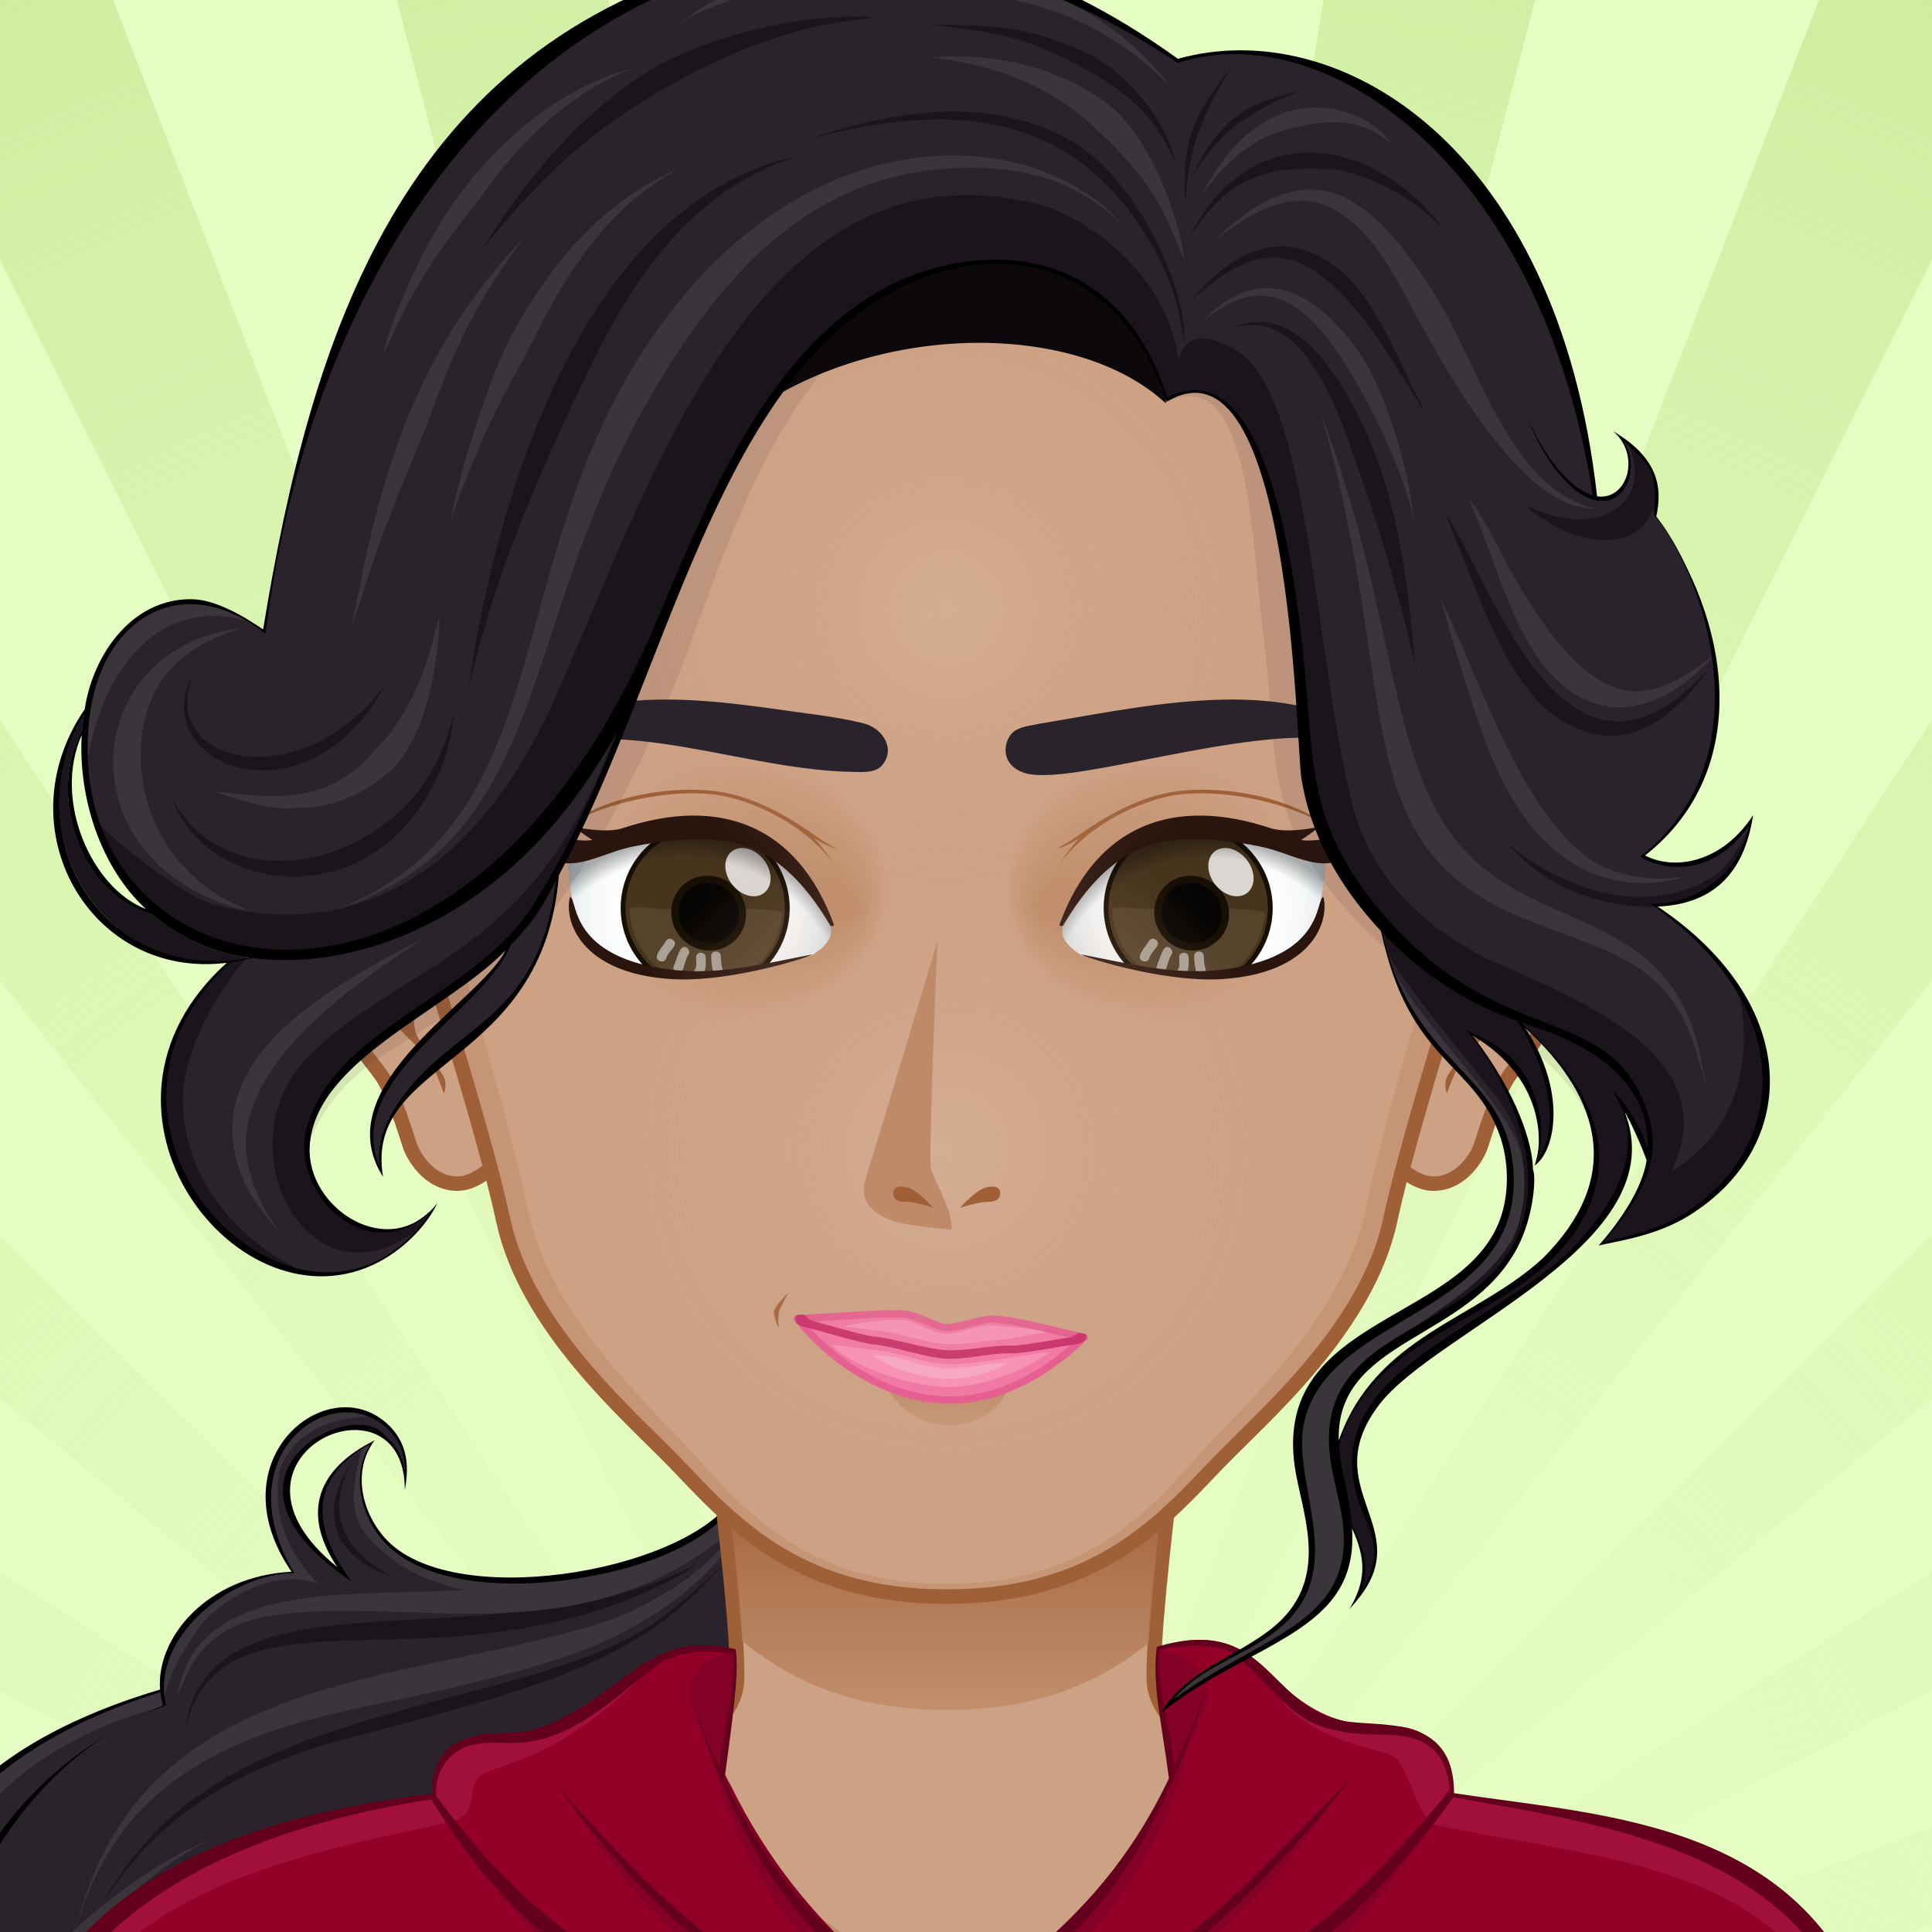 <svg xmlns="http://www.w3.org/2000/svg" version="1.1" width="800px" height="800px" xlink="http://www.w3.org/1999/xlink" style="overflow:hidden!important;"><rect width="100%" height="100%" fill="#808080" stroke="none"/><g id="svga-group-wrapper" transform="scale(4 4)"><g id="svga-group-backs-single"><path id="SvgjsPath4005" d="M225 225H-25V-25h250V225z" fill="#e5fcc2" stroke-width="none" opacity="1" stroke="none"></path><path id="SvgjsPath4006" d="M99.093,225h-0.221L-25-23.26V-25H1.992L99.093,225z M58.936-25H34.616l64.735,250h0.193L58.936-25z M-25,146.607v15.437L96.026,225h0.738L-25,146.607z M112.078-25H88.791l10.991,250h0.185L112.078-25z M-25,103.112v21.017L97.442,225h0.412L-25,103.112z M92.652,225H94.6L-25,179.631v12.78L92.652,225z M-25,36.37v33.745L98.278,225h0.281L-25,36.37z M225,162.044v-15.437L103.236,225h0.737L225,162.044z M225,192.411v-12.78L105.4,225h1.947L225,192.411z M225,124.128v-21.016L102.146,225h0.412L225,124.128z M165.383-25h-24.318l-40.609,250h0.193L165.383-25z M225,70.114V36.37L101.44,225h0.281L225,70.114z M225-23.261V-25h-26.992l-97.101,250h0.221L225-23.261z" fill="url(#SvgjsRadialGradient4007)" opacity="1"></path></g><g id="svga-group-subwrapper" transform="translate(-2 6)"><g id="svga-group-hair-back" ><path id="SvgjsPath3885" d="M19.273 278.474c-2.987 0-5.493-0.846-7.277-2.449 0.26 0.058 0.551 0.086 0.869 0.086 3.453 0 9.151-3.228 11.324-7.389 0.217-2.067-0.396-4.376-1.812-6.896 -3.315-5.838-8.82-7.466-14.648-9.189 -4.849-1.434-9.862-2.916-13.504-7.058 -9.954-10.596-9.202-23.263 2.233-37.651 -0.092-0.686-0.144-1.071-0.196-1.463 -3.866-7.445-4.552-14.183-2.053-20.081 3.215-7.589 11.649-13.6 24.39-17.383l0.078-0.022 -0.006-0.081c-0.188-2.399 0.79-5.015 2.684-7.174 2.575-2.938 6.422-4.685 10.832-4.919l0.178-0.009 -0.101-0.147c-2.886-4.215-3.457-8.688-1.566-12.274 1.472-2.79 4.241-4.593 7.055-4.593 1.668 0 3.204 0.638 4.439 1.846 0.103 0.064 0.497 0.535 0.59 0.659 1.017 1.34 1.395 2.912 1.182 4.919 -0.374-3.863-2.871-5.271-5.219-5.271 -2.852 0-5.581 1.867-6.489 4.44 -0.638 1.809-0.888 5.502 4.603 9.93l0.146-0.134c-1.75-2.598-2.347-5.018-1.775-7.19 0.577-2.192 2.337-4.074 5.237-5.6 -2.102 3.184-0.972 7.345 1.311 9.902 2.368 2.658 7.015 4.122 13.083 4.121 9.51 0 19.561-3.474 22.882-7.908 2.887-3.866 2.608-10.002 2.232-12.271 3.171 3.053 4.943 8.707 4.871 15.585 -0.113 10.844-5.03 26.601-18.489 38.301 -5.133 4.465-10.948 8.174-16.572 11.762 -1.728 1.103-3.456 2.205-5.167 3.329 -21.479 14.074-16.134 26.021-10.476 38.668 0.681 1.521 1.385 3.096 2.029 4.654 5.482 7.098 4.38 13.164 2.493 17.009C34.99 274.007 25.921 278.474 19.273 278.474L19.273 278.474z" fill="#2a232b" stroke-width="none" opacity="1"></path><path id="SvgjsPath3886" d="M12.475 191.111c0.852-1.361 2.349-3.862 4.827-6.614 12.467-14.117 39.351-14.11 51.802-22.074 4.492-2.792 13.153-11.878 5.33-3.896 -7.607 7.618-16.997 10.345-36.132 15.341C18.656 178.969 14.58 188.9 12.45 191.035 12.463 190.377 12.466 190.111 12.475 191.111zM42.065 186.044c18.531-10.538 27.64-4.63 40.413-28.171 1.319-2.504 2.089-4.04 1.927-3.741 -14.254 28.508-25.318 17.027-51.257 37.2 -1.104 0.854-4.972 3.886-4.727 5.26C28.421 196.592 27.396 194.433 42.065 186.044zM60.336 161.681c8.71-1.954 14.749-6.304 13.749-5.729 -20.646 10.732-50.717-0.626-52.951 17.25C24.177 159.171 41.118 166.536 60.336 161.681zM14.671 242.974c1.967 2.627 5.455 6.543 7.947 11.192 1.007 2.038 1.655 3.269 1.536 3.021 -0.15-0.233-0.734-1.797-1.758-3.979 -5.519-10.923-26.096-32.407-9.883-48.119C0.955 215.395 5.45 230.647 14.671 242.974zM37.148 153.208c1.112 1.929 3.154 3.298 4.97 3.814 3.627 1.172-5.838-1.214-4.942-7.852 0.154-1.678 0.952-3.258 1.145-3.711C36.638 148.252 35.984 150.327 37.148 153.208z" fill="#1b141c" stroke-width="none" opacity="1"></path><path id="SvgjsPath3887" d="M24.172 184.311c-14.06 5.821-44.699 43.764-21.156 59.208l1.699 1.207c16.558 9.814 13.79 8.106 20.289 15.289 -4.825-5.396-11.641-8.378-18.119-11.143 -2.706-1.175-5.711-2.516-8.177-4.419 -5.273-3.865-7.719-8.127-8.96-13.253C-14.371 216.803 9.198 189.661 24.172 184.311zM18.99 212.724c-2.208 7.286-2.518 14.654 0.167 22.124 1.798 3.846-0.713-7.868-0.577-9.888 0.646-9.091 4.533-16.651 10.343-23.616 8.475-11.28 20.252-14.138 34.692-21.842C45.168 187.34 26.252 189.657 18.99 212.724zM71.565 158.462c-2.912 1.841-5.708 3.029-5.574 2.941 -20.028 7.146-49.126 4.403-56.009 31.838 0 0 0.205-0.613 0.567-1.694 0.548-1.896 2.616-6.506 5.634-9.749 8.07-8.863 21.092-10.477 29.116-12.297 4.584-1.002 10.72-2.457 15.161-3.974 11.71-4.021 17.587-10.996 19.145-15.144 0.121-0.286 0.216-0.501 0.292-0.666C79.197 151.03 76.515 155.457 71.565 158.462zM79.896 149.718C80.146 149.248 80.141 149.182 79.896 149.718L79.896 149.718zM47.45 160.992c9.354 0.252 18.606-0.313 27.512-6.406 5.241-3.517 7.248-8.298 6.702-13.057 -0.076-0.789-0.115-1.153-0.104-0.972 -0.027 0.342 0.266 2.631-0.726 5.634 -0.648 1.879-1.709 3.466-3.079 4.816 0.37-0.723 0.602-1.56 0.62-2.501 -0.194 0.341-0.401 0.674-0.636 0.988 -3.322 4.435-13.373 7.908-22.882 7.908 -6.068 0.001-10.714-1.463-13.083-4.121 -2.282-2.558-3.413-6.719-1.311-9.902 -0.345 0.182-0.672 0.369-0.985 0.561 -0.983 3.555-1.464 6.757 0.521 9.06 2.653 3.077 6.233 4.825 10.177 5.602 -5.993 0.279-11.489 0.254-15.006 0.646 -14.071 1.387-14.16 8.158-14.964 10.815C23.55 160.304 29.329 160.377 47.45 160.992zM31 146c1.601-4.003 5.766-5.438 9.929-5.34 -0.963-0.574-2.038-0.879-3.179-0.879 -2.814 0-5.583 1.803-7.055 4.593 -1.89 3.586-1.319 8.06 1.566 12.274l0.101 0.147 -0.178 0.009c-4.41 0.234-8.257 1.981-10.832 4.919 -1.894 2.159-2.872 4.774-2.684 7.174l0.006 0.081 -0.078 0.022c-12.741 3.783-21.175 9.794-24.39 17.383 -2.143 5.058-1.937 10.734 0.602 16.943 -2.575-15.776 6.479-28.02 24.293-32.77 -0.505-1.557 1.681-5.714 3.897-8.558 1.298-1.666 7-6 12-4C32 155 30 151 31 146z" fill="#3a353a" stroke-width="none" opacity="1"></path><path id="SvgjsPath3888" d="M79.819 136.945c0.458 2.279 0.748 8.596-2.16 12.49 -5.553 7.413-29.061 11.355-35.81 3.78 -2.465-2.763-3.387-7.021-1.07-10.11 -6.617 3.309-7.218 8.135-3.86 13.12 -14.194-11.442 6.99-20.876 6.99-7.99 0.402-2.144 0.317-4.209-1.02-5.97 0-0.011-0.01-0.03-0.03-0.04 -0.071-0.095-0.506-0.624-0.6-0.67 -6.176-6.035-18.103 3.432-10.08 15.149 -8.822 0.469-14.027 6.88-13.61 12.2 -20.399 6.058-32.254 18.669-22.41 37.55 0.053 0.4 0.104 0.791 0.22 1.41 -10.107 12.719-13.392 25.898-2.23 37.78 7.915 8.998 22.008 5.433 28.14 16.229 1.13 2.011 2.05 4.44 1.81 6.801 -2.576 4.933-9.791 8.206-12.48 7.13 9.597 9.559 39.416-7.206 24.64-26.32 -5.823-14.095-15.662-27.427 8.41-43.2 7.38-4.85 15.06-9.28 21.75-15.1C86.719 173.539 88.938 145.213 79.819 136.945zM18.599 169.165c0.025 0.389 0.171 1.045 0.26 1.38 -16.569 7.271-24.051 21.227-22.81 34.94C-12.354 187.513-0.388 175.129 18.599 169.165zM-3.331 207.405c0.02 0.021 0.03 0.04 0.04 0.061 0 0-0.02 0.01-0.02 0.02C-3.321 207.466-3.331 207.436-3.331 207.405zM71.899 183.785c-15.535 17.703-45.832 24.573-43.55 45.75 1.207 11.019 10.133 22.296 11.35 27.311 3.174 13.123-17.963 26.659-27.43 19.31 4.433 0.477 9.54-2.942 11.94-6.96 0.302-1.101 0.302-4.294-1.93-8.06 -5.682-9.708-17.007-7.609-25.5-14.44 -3.81-3.06-6.81-7.27-8.18-12 -3.542-12.195 5.291-22.773 8.35-27.4 0 0-0.357-0.704-0.4-0.79 -1.744-13.806 8.071-30.664 22.64-35.979 -0.044-0.089-0.22-1.106-0.22-1.74 -0.058-6.386 7.545-11.939 13.5-11.939 -7.29-12.228 3.765-20.163 9.51-15.08 0.046 0.022 0.415 0.359 0.58 0.58 0.02 0.01 0.04 0.029 0.04 0.05 0.97 1.14 1.33 2.56 1.35 4.03 -0.25-1.46-0.85-2.78-2.03-3.721 -3.075-4.464-20.004 4.023-3.53 14.99 -4.196-5.593-4.388-10.792 1.97-14.22 -1.868 2.829-1.264 6.942 1.13 9.819 5.876 7.062 22.977 4.923 30.75 1.011 5.573-2.813 9.361-6.896 7.93-16.73C89.706 148.64 81.552 172.8 71.899 183.785z" fill="#000000" stroke-width="none" opacity="1"></path></g><g id="svga-group-humanbody-single"><path id="SvgjsPath2758" d="M190.858 199.866c-6.008-10.158-13.474-11.973-19.628-13.936 -6.323-2.016-19.346-3.178-26.449-4.6 -6.86-1.373-23.153-5.789-23.339-13.488 -0.192-8.066 4.291-40.09 4.291-40.09H74.005c0 0 4.487 32.023 4.294 40.09 -0.184 7.699-16.48 12.115-23.341 13.488 -7.104 1.422-20.125 2.584-26.448 4.6 -6.156 1.963-13.624 3.777-19.632 13.936 -3.644 6.16-6.008 16.133-6.008 27.133h194C196.869 215.999 194.509 206.026 190.858 199.866z" fill="#cda184" stroke-width="none" opacity="1" stroke="none"></path><path id="SvgjsPath2759" d="M121.442 167.843c2.495 10.929 18.165 13.698 26.293 15.325 21.909 4.379 33.772 5.134 42.297 19.539 2.903 4.916 5.459 15.864 5.962 24.153 1.835 0.291 0.531-17.432-5.136-26.994 -9.742-16.472-29.089-15.135-46.077-18.535C137.921 179.958 121.628 175.542 121.442 167.843L121.442 167.843zM78.558 167.843c-0.186 7.699-16.479 12.115-23.339 13.488 -16.988 3.4-36.335 2.063-46.077 18.535 -5.667 9.563-6.971 27.285-5.136 26.994 0.503-8.289 3.059-19.237 5.962-24.153 8.524-14.405 20.388-15.16 42.297-19.539C60.393 181.541 76.063 178.771 78.558 167.843L78.558 167.843z" fill="#dcbaa4" stroke-width="none" opacity="1" stroke="none"></path><path id="SvgjsPath2760" d="M51.206 189.513c0 0 28.641 0.299 33.473 1.885 2.314 0.758 8.372 5.633 8.372 5.633s-6.556-3.17-8.658-3.758C79.51 191.909 51.206 189.513 51.206 189.513zM99.795 199.999c2.053-0.041 7.887-3.799 7.887-3.799s-5.574 2.059-7.342 2.16c-1.491 0.086-6.366-1.238-6.366-1.238S98.112 200.032 99.795 199.999zM117.008 192.757c6.75-1.818 29.786-3.23 29.786-3.23s-23.791-0.516-30.51 1.725c-2.252 0.752-7.562 5.16-7.562 5.16S114.786 193.354 117.008 192.757z" fill="#be8a67" stroke-width="none" opacity="1" stroke="none"></path><path id="SvgjsPath2761" d="M190.858 199.866c-9.741-16.471-29.122-15.142-46.077-18.535 -6.86-1.373-23.153-5.789-23.339-13.488 -0.192-8.066 4.291-40.09 4.291-40.09H74.005c0 0 4.487 32.023 4.294 40.09 -0.184 7.699-16.48 12.115-23.341 13.488 -7.104 1.422-20.125 2.584-26.448 4.6 -6.156 1.963-13.624 3.777-19.632 13.936 -3.644 6.16-6.008 16.133-6.008 27.133h194C196.869 215.999 194.509 206.026 190.858 199.866z" fill="none" stroke="#9f6037" stroke-width="1.5" opacity="1"></path></g><g id="svga-group-chinshadow-single"><path id="SvgjsPath2935" d="M74.767 128.517c0.63 4.561 3.424 25.109 4.058 35.365 4.747 3.863 11.162 7.168 21.177 7.121 9.822 0.046 16.18-3.132 20.899-6.899 0.607-10.183 3.436-30.995 4.069-35.587l0.017-0.113H74.751L74.767 128.517z" fill="url(#SvgjsLinearGradient2936)" opacity="1"></path></g><g id="svga-group-clothes-single" ><path id="SvgjsPath3989" d="M2.258 224.437c-2.481-20.683 6.836-35.34 29.389-41.745 6.619-1.876 14.221-2.843 15.221-2.903 -0.032-0.179-0.039-0.169-0.039-0.532h-0.03c0.074-6.837 7.69-5.493 9.87-5.953 8.623-1.833 11.551-10.877 21.398-8.496 0.242 2.074 0.063 4.47-1.168 13.335 9.286 19.972 19.359 18.247 22.939 29.43 3.245-10.001 14.771-11.587 23.26-29.433 -0.558-5.015-1.771-9.396-1.261-13.568l0.05-0.036c6.596-2.198 9.477 0.747 12.104 3.281 8.005 7.727 12.259 2.831 16.262 6.355 1.592 1.403 2.167 3.398 2.167 5.54 18.244 2.649 49.051 3.68 44.89 44.185l0.079 0.09C178.926 223.985 54.422 228.609 2.258 224.437z" fill="#92002a" stroke-width="none" opacity="1"></path><path id="SvgjsPath3990" d="M100.187 206.617c3.609-9.059 14.44-11.18 22.618-27.884 0.08-0.092 0.291-0.507 0.557-1.056 -0.135-1.56-0.313-3.188-1.034-4.899 -0.442-2.854-0.796-5.524-0.496-8.114 1.68 0.489 3.271 1.072 4.362 2.264 1.601 1.748 0.386 4.776-1.148 7.69C122.164 187.172 114.949 196.237 100.187 206.617zM168.869 197.402c2.5 8.834 4.167 18.167 2.165 27.128 1.67-0.041 2.288-0.081 3.84-0.118C175.566 215.002 173.869 204.736 168.869 197.402zM132 199c-10.913 6.366-21.885 8.816-31.799 17.276 -9.916-8.437-20.994-9.911-31.906-16.276 -5-2-12.672-9.104-17.36-14.104 14.75 22.375 25.309 16.026 48.934 31.108 23.625-15.082 34.25-9.957 49-32.332C144.182 189.673 137 197 132 199zM99.796 207.68c-3.609-9.059-14.018-12.242-22.196-28.946 -0.08-0.092-0.291-0.507-0.557-1.056 0.135-1.56-0.22-3.273 0.5-4.985 0.442-2.854 0.635-5.185 0.335-7.774 -1.68 0.489-2.577 0.818-3.667 2.01 -1.601 1.748-0.386 4.776 1.148 7.69C78.241 187.172 85.034 197.3 99.796 207.68zM28.536 196.402c-3.667 8-3.697 18.6-3.005 28.01 1.552 0.037 2.17 0.077 3.84 0.118C27.369 215.569 27.869 205.402 28.536 196.402zM99.869 209.409c13.958-4.18 28.804-11.829 41.144-30.515 -11.142 15.02-27.705 23.887-40.827 29.327 -13.536-4.901-29.742-14.66-39.19-27.776C72.066 198.567 85.911 205.229 99.869 209.409z" fill="#830026" stroke-width="none" opacity="1"></path><path id="SvgjsPath3991" d="M197.389 223.985c-0.097 0-0.216 0.001-0.318 0.001 -0.359-7.608-1.073-15.39-5.076-22.251 -8-15-25-15.375-40.994-18.735 -2 0-3.032-5.541-4.506-7.015 -1.25-1.25-10.875-1.25-13.926-9.508 0.494 0.438 0.963 0.895 1.423 1.338 8.005 7.727 12.259 2.831 16.262 6.355 1.592 1.403 2.167 3.398 2.167 5.54 18.244 2.649 49.051 3.68 44.89 44.185L197.389 223.985zM2.017 224.985c0.097 0 0.216 0.001 0.318 0.001 0.359-7.608 1.173-13.796 5.176-20.657 8-15 25.299-18.367 41.293-21.728 2.939-1.116 1.391-3.242 2.864-4.716 1.25-1.25 8.2-1.275 17.825-11.4 -0.494 0.438-2.62 0.887-3.08 1.33 -8.005 7.727-14.045 5.545-16.262 6.355 -2.735 1-3.158 3.423-3.158 5.564 -18.244 2.649-46.994 8-44.898 45.16L2.017 224.985z" fill="#a1103a" stroke-width="none" opacity="1"></path><path id="SvgjsPath3992" d="M196.159 204.835c-6.314-22.445-28.114-22.805-43.64-25.21 0-8.395-7.898-6.726-11.53-7.5 -8.012-1.717-7.761-10.998-19.24-7.649 -0.483 3.964 0.445 7.44 1.26 13.62 -8.416 17.668-20.089 19.653-23.169 29.149 -3.372-10.536-13.67-9.479-22.84-29.09 1.274-9.228 1.403-11.365 1.16-13.43 -8.753-1.998-10.727 3.679-18.64 7.47 -4.8 2.249-6.159 0.228-10.28 2.24 -1.71 0.83-2.57 3.08-2.51 4.91 -0.01 0.01 0 0.01 0 0.01 0 0.12 0 0.229 0.02 0.34 -1 0.065-8.597 1.049-15.13 2.9 -22.821 6.48-31.958 21.382-29.45 41.939 10.13 0 20.114 3.728 175.28-0.069 7.202-0.181 19.426-0.381 19.939-0.381C197.569 223.085 198.475 213.097 196.159 204.835zM2.309 224.315c-1.146-27.296 17.235-39.776 44.34-44.05 15.316 25.402 34.063 21.702 53.02 35.91 -17.183-14.276-35.189-12.385-52.5-36.25 -0.194-1.997 0.851-4.209 3.01-5.07 1.53-0.601 3.17-0.43 4.77-0.42 6.04 0.05 10.69-4.681 15.16-8.15 2.13-1.42 5.3-1.49 7.84-1.1 0.198 3.302-1.077 8.271-1.5 11.79 -0.89-1.96-1.73-3.971-2.57-5.98 10.623 31.175 21.215 24.115 25.95 37.05 -1-0.279-17.902-6.352-31.37-19.739 -2.86-2.831-8.527-9.069-8.96-9.65 16.676 22.564 27.331 23.715 40.38 29.53 0 0.01 0.01 0.03 0.01 0.04 0.011 0.033 0.064 0.188 0.08 0.22 0.06-0.03 0.13-0.06 0.2-0.08 0.02-0.02 0.04-0.03 0.07-0.03 1.807-0.882 13.688-5.019 22.729-11.229 9.309-6.403 19.925-20.281 19.131-19.28 -15.556 15.814-17.958 19.4-41.931 30.37 -0.02 0-0.04-0.01-0.06-0.02 -0.02-0.11-0.05-0.221-0.09-0.33 0.01-0.051 0.03-0.101 0.05-0.15 4.212-11.556 16.587-7.09 26.84-38.78 -1.05 2.74-2.15 5.44-3.39 8.08 -0.389-4.649-1.741-8.305-1.591-12.13 1.777-0.593 6.598-0.873 7.931 0.46 5.566 4.755 6.012 8.24 15.08 8.24 2.9 0.019 6.703 0.384 7.13 5.71 -0.53 0.786-4.503 5.471-8.26 9.2 -13.155 13.082-24.923 13.333-43.13 27.25 0.45 0 1.37-0.96 1.73-1.21 14.236-10.101 24.469-9.945 37.56-20.641 6.031-4.927 11.838-12.81 12.46-13.81 0.021 0.01 0.051 0.01 0.07 0.01 24.023 4.132 45.554 8.064 44.61 43.83C89.435 223.233 55.562 226.094 2.309 224.315z" fill="#64001d" stroke-width="none" opacity="1"></path></g><g id="svga-group-head" ><g id="svga-group-ears-left" ><path id="SvgjsPath3043" d="M47.218 82.634c-0.967-2.31-8.082-5.576-11.21-5.06 -3.538 0.583-4.838 4.047-4.369 6.612 1.103 6.025 3.996 8.563 5.296 13.268 1.096 3.97 3.433 6.253 4.588 7.938 1.42 2.07 2.73 6.818 3.023 7.512 0.463 1.096 2.103 3.757 5.002 3.619 3.333-0.16 7.545-6.211 7.614-7.557C57.544 101.679 49.733 88.647 47.218 82.634z" fill="#cda184" stroke="#9f6037" stroke-width="1.5" opacity="1"></path><path id="SvgjsPath3044" d="M47.953 107.204c0 0 0.429-0.995-0.094-1.879 -0.672-1.134-2.423-3.219-2.821-4.467 -0.325-1.021-0.16-3.2-0.213-4.266 -0.094-1.886-1.492-3.177-1.927-4.26 -2.914-7.238-6.792-11.723-9-12.656 -1.633 3.705-0.339 6.416 1.94 12.116 -1.375-7.748-0.054-10.17-0.054-10.17S39.803 84.842 41.786 92c0.359 1.292-1.111 3.988-0.83 5.299 0.352 1.646 4.184 4.83 5.257 6.163C47.049 104.5 47.953 107.204 47.953 107.204z" fill="#9f6037" stroke-width="none" opacity="1" stroke="none"></path></g><g id="svga-group-ears-right" ><path id="SvgjsPath3045" d="M152.52 82.634c0.967-2.31 8.082-5.576 11.211-5.06 3.539 0.583 4.838 4.047 4.369 6.612 -1.104 6.025-3.996 8.563-5.297 13.268 -1.096 3.97-3.434 6.253-4.588 7.938 -1.42 2.07-2.73 6.818-3.023 7.512 -0.463 1.096-2.104 3.757-5.002 3.619 -3.332-0.16-7.545-6.211-7.613-7.557C142.193 101.679 150.006 88.647 152.52 82.634z" fill="#cda184" stroke="#9f6037" stroke-width="1.5" opacity="1"></path><path id="SvgjsPath3046" d="M151.785 107.204c0 0-0.43-0.995 0.094-1.879 0.672-1.134 2.424-3.219 2.82-4.467 0.324-1.021 0.16-3.2 0.215-4.266 0.094-1.886 1.49-3.177 1.926-4.26 2.914-7.238 6.793-11.723 9-12.656 1.633 3.705 0.338 6.416-1.939 12.116 1.375-7.748 0.053-10.17 0.053-10.17s-4.018 3.219-6.002 10.376c-0.357 1.292 1.111 3.988 0.83 5.299 -0.352 1.646-4.184 4.83-5.256 6.163C152.689 104.5 151.785 107.204 151.785 107.204z" fill="#9f6037" stroke-width="none" opacity="1" stroke="none"></path></g><g id="svga-group-faceshape-wrap" ><g id="svga-group-faceshape-single" ><path id="SvgjsPath2932" d="M100.002 0.867C66.384 0.919 39.082 28.09 39.134 61.564c0.009 5.316 0.704 10.471 2.002 15.382h0.001C41.15 77 51.427 107.873 54.086 120.29c2.38 11.116 12.959 20.132 17.72 25.046 5.47 5.649 12.307 14.008 28.197 13.934 15.889 0.074 22.727-8.284 28.197-13.934 4.761-4.914 15.34-13.93 17.72-25.046 2.659-12.417 12.937-43.291 12.947-43.344h0.002c1.298-4.911 1.994-10.066 2.002-15.382C160.923 28.09 133.62 0.919 100.002 0.867z" fill="#cda184" stroke-width="none" opacity="1" stroke="none"></path><path id="SvgjsPath2933" d="M133.47 10.898c14.604 11.017 24.131 29.011 24.1 49.346 -0.008 5.315-0.664 10.471-1.892 15.382h-0.002c-0.011 0.053-9.73 30.925-12.246 43.342 -2.251 11.117-12.256 20.132-16.76 25.047 -5.173 5.649-11.64 14.008-26.667 13.934 -15.028 0.074-21.495-8.284-26.668-13.934 -4.502-4.915-14.508-13.93-16.759-25.047C54.06 106.552 44.34 75.68 44.329 75.626h-0.001c-1.228-4.911-1.885-10.066-1.893-15.382 -0.03-20.335 9.497-38.33 24.101-49.346 -16.522 10.863-27.433 29.499-27.4 50.666 0.009 5.316 0.704 10.471 2.002 15.382h0.001C41.15 77 51.427 107.873 54.086 120.29c2.38 11.116 12.959 20.132 17.72 25.046 5.47 5.649 12.307 14.008 28.197 13.934 15.889 0.074 22.727-8.284 28.197-13.934 4.761-4.914 15.34-13.93 17.72-25.046 2.659-12.417 12.937-43.291 12.947-43.344h0.002c1.298-4.911 1.994-10.066 2.002-15.382C160.903 40.398 149.992 21.762 133.47 10.898z" fill="#c59575" stroke-width="none" opacity="1" stroke="none"></path><path id="SvgjsPath2934" d="M100.002 0.867C66.384 0.919 39.082 28.09 39.134 61.564c0.009 5.316 0.704 10.471 2.002 15.382h0.001C41.15 77 51.427 107.873 54.086 120.29c2.38 11.116 12.959 20.132 17.72 25.046 5.47 5.649 12.307 14.008 28.197 13.934 15.889 0.074 22.727-8.284 28.197-13.934 4.761-4.914 15.34-13.93 17.72-25.046 2.659-12.417 12.937-43.291 12.947-43.344h0.002c1.298-4.911 1.994-10.066 2.002-15.382C160.923 28.09 133.62 0.919 100.002 0.867z" fill="none" stroke="#9f6037" stroke-width="1.5" opacity="1"></path></g></g><g id="svga-group-mouth-single" ><path id="SvgjsPath2979" d="M100.263 141.54c-4.719-0.009-6.612-4.209-6.612-4.209 5.683 2.58 12.793 0.279 12.793 0.279S105.001 141.549 100.263 141.54z" fill="url(#SvgjsLinearGradient2980)" opacity="1"></path><path id="SvgjsPath2983" d="M84.579 130.51c2.964-0.119 8.822-0.646 10.971-0.483 1.11 0.083 2.931 1.055 4.128 1.386 0.833 0.232 3.999-0.863 4.85-0.868 2.231-0.017 7.069 1.347 9.668 1.884 0.144 0.029 0 0 0 0s-6.394 6.945-14.582 6.487C90.345 138.398 84.579 130.51 84.579 130.51S84.431 130.515 84.579 130.51z" fill="#f771a9" stroke="#e85391" stroke-width="0.75" opacity="1"></path><path id="SvgjsPath2984" d="M114.438 132.221c-0.069-0.135-0.53-0.26-0.702-0.234 -0.31 0.047-0.533 0.41-1.182 0.484 -0.752 0.088-4.73 0.86-5.815 0.826 -2.183-0.069-4.689 0.593-6.774 0.477 -2.085-0.117-5.367-1.225-7.536-1.421 -1.078-0.097-5.5-1.407-6.232-1.592 -0.631-0.159-0.681-0.533-0.935-0.642 -0.178-0.076-0.691-0.023-0.83 0.097 -0.119 0.104-0.083 0.588 0.001 0.72 0.206 0.321 0.969 0.462 1.527 0.601 0.773 0.195 5.261 1.52 6.369 1.62 2.147 0.196 5.472 1.376 7.575 1.493 2.103 0.118 4.657-0.62 6.818-0.551 1.112 0.037 5.147-0.737 5.943-0.829 0.575-0.066 1.292-0.189 1.557-0.422C114.349 132.735 114.509 132.359 114.438 132.221z" fill="#c92066" stroke-width="none" opacity="1" stroke="none"></path><path id="SvgjsPath2985" d="M99.704 137.573c-3.663-0.204-9.44-2.02-11.651-4.388 1.353 0.208 4.28 0.509 5.624 0.734 1.657 0.279 3.953 1.059 5.642 1.258 1.824 0.215 4.317-0.25 6.098-0.446 1.485-0.162 3.788-0.698 5.271-0.758C108.192 135.866 103.241 137.77 99.704 137.573zM105.648 132.674c1.33-0.085 3.404-0.664 4.729-0.713 -1.492-0.52-3.736-0.521-5.32-0.737 -1.366-0.184-3.451 0.729-4.804 0.85 -1.527 0.138-3.341-1.272-4.761-1.408 -1.542-0.146-4.761 0.299-6.273 0.641 1.292 0.177 4.103 0.455 5.375 0.718 1.559 0.321 3.797 1.021 5.416 1.111C101.665 133.227 104.008 132.781 105.648 132.674z" fill="#ff8ebd" stroke-width="none" opacity="1" stroke="none"></path><path id="SvgjsPath2986" d="M99.711 136.739c-2.181-0.124-5.804-1.12-7.369-2.499 0.401 0.025 1.565 0.154 1.95 0.201 0.122 0.016 0.243 0.032 0.363 0.053 0.629 0.104 1.237 0.32 1.886 0.543 0.63 0.219 2.061 0.496 2.764 0.588 0.138 0.02 0.277 0.029 0.416 0.037 0.867 0.05 2.478-0.064 3.274-0.223 0.505-0.1 0.98-0.203 1.469-0.262 0.267-0.033 0.555-0.049 0.881-0.051 0.28-0.003 0.572 0.005 0.861 0.018C104.739 136.09 101.957 136.865 99.711 136.739z" fill="#ffa8cc" stroke-width="none" opacity="1" stroke="none"></path><path id="SvgjsPath2987" d="M82.599 131.485c0 0-0.561-1.254-0.482-1.724 0.11-0.655 1.521-1.956 1.521-1.956s-0.854 1.497-0.986 1.969C82.523 130.231 82.599 131.485 82.599 131.485z" fill="#9f6037" stroke-width="none" opacity="1" stroke="none"></path></g><g id="svga-group-eyes-left" ><g id="svga-group-eyesback-left"><path id="SvgjsPath3677" d="M76.925 80.872c4.607 0.618 8.048 3.822 11.044 9 0.004 0.006 0.013 0.004 0.018 0.009 0.008 0.032 0.022 0.063 0.029 0.094 0.29 1.188-0.752 2.198-2.068 2.988 -4.747 0.924-9.302 2.162-14.155 1.625 -9.719-1.074-10.042-6.145-10.551-7.458 -0.291-1.299-0.374-2.626-0.397-3.883 1.844 0.032 3.983-1.056 5.781-1.555C68.731 81.108 73.444 80.404 76.925 80.872z" fill="url(#SvgjsRadialGradient3678)" opacity="1"></path></g><g id="svga-group-eyesiriswrapper-left" transform="translate(0 1)"><g id="svga-group-eyesiriscontrol-left" ><g id="svga-group-eyesiris-left" ><path id="SvgjsPath3843" d="M83.199 89.25c-1.231 4.522-5.896 7.187-10.429 5.944 -4.528-1.241-7.203-5.918-5.97-10.442 1.23-4.526 5.905-7.19 10.434-5.947C81.761 80.045 84.433 84.723 83.199 89.25z" fill="#46341d" stroke="#180f03" stroke-width="0.5" opacity="1"></path><path id="SvgjsPath3844" d="M82.994 87.526c-0.625 5.021-4.353 7.638-8.432 7.365 -3.765-0.253-7.131-3.031-7.443-7.828 1.302-0.374 3.031 0.234 4.549 0.002 -0.005 0.055-0.023 0.104-0.025 0.16 -0.12 1.842 1.357 3.446 3.299 3.577 1.946 0.13 3.62-1.263 3.74-3.104 0.013-0.24-0.002-0.476-0.038-0.702C79.997 87.2 81.648 86.999 82.994 87.526z" fill="#55432c" stroke-width="none" opacity="1"></path><path id="SvgjsPath3845" d="M76.229 84.164c-1.869-0.535-3.777 0.533-4.26 2.396 -0.483 1.853 0.642 3.793 2.51 4.329 1.873 0.537 3.781-0.532 4.266-2.386C79.23 86.639 78.101 84.7 76.229 84.164z" fill="#000000" stroke-width="none" opacity="0.9"></path><path id="SvgjsPath3846" d="M76.229 84.164c-1.869-0.535-3.777 0.533-4.26 2.396 -0.483 1.853 0.642 3.793 2.51 4.329 1.873 0.537 3.781-0.532 4.266-2.386C79.23 86.639 78.101 84.7 76.229 84.164z" fill="none" stroke="#180f03" stroke-width="0.75" opacity="1"></path><path id="SvgjsPath3847" d="M70.977 92.181c-0.177 0.619-1.142 0.356-0.965-0.266 0.171-0.6 0.633-0.967 0.926-1.495 0.313-0.564 1.177-0.06 0.863 0.505C71.56 91.36 71.114 91.696 70.977 92.181L70.977 92.181zM72.516 91.194c-0.266 0.31-0.614 1.458-0.766 1.834 -0.241 0.598 0.727 0.856 0.965 0.266 0.082-0.205 0.362-1.223 0.508-1.393C73.64 91.415 72.936 90.704 72.516 91.194L72.516 91.194zM74.598 94.151c0.522-0.602 0.47-1.292 0.459-2.041 -0.01-0.644-1.01-0.645-1 0 0.006 0.415 0.13 0.992-0.166 1.334C73.47 93.929 74.175 94.639 74.598 94.151L74.598 94.151zM75.619 91.985c0.008 0.621 0.084 1.226 0.268 1.82 0.19 0.614 1.155 0.352 0.965-0.266 -0.159-0.513-0.226-1.019-0.232-1.555C76.611 91.341 75.611 91.34 75.619 91.985L75.619 91.985z" fill="#ffffff" stroke-width="none" opacity="0.5"></path><path id="SvgjsPath3848" d="M80.946 85.543c-0.985 0.59-2.466 0.059-3.305-1.188 -0.838-1.248-0.713-2.739 0.273-3.328 0.984-0.593 2.467-0.061 3.301 1.187C82.053 83.462 81.932 84.952 80.946 85.543z" fill="#ffffff" stroke-width="none" opacity="0.8"></path></g></g></g><g id="svga-group-eyesfront-left"><path id="SvgjsPath3702" d="M55.5 88c0 13.808 8.283 24.999 18.5 24.999S92.5 101.808 92.5 88c0-13.809-8.283-25.001-18.5-25.001S55.5 74.191 55.5 88zM61.241 87.132c-0.291-1.299-0.374-2.626-0.397-3.883 1.844 0.032 3.983-1.056 5.781-1.555 2.106-0.586 6.819-1.29 10.3-0.822 4.607 0.618 8.048 3.822 11.044 9 0.004 0.006 0.013 0.004 0.018 0.009 0.008 0.032 0.022 0.063 0.029 0.094 0.29 1.188-0.752 2.198-2.068 2.988 -4.747 0.924-9.302 2.162-14.155 1.625C62.073 93.516 61.75 88.445 61.241 87.132z" fill="#cda184" stroke-width="none" opacity="1" stroke="none"></path><path id="SvgjsPath3703" d="M75.005 100.952c9.299 1.281 17.73-4.324 18.83-12.528 1.101-8.205-5.541-15.895-14.842-17.18 -9.301-1.28-17.729 4.326-18.829 12.53C59.064 91.977 65.704 99.664 75.005 100.952zM60.844 83.249c1.844 0.032 3.983-1.056 5.781-1.555 2.106-0.586 6.819-1.29 10.3-0.822 4.607 0.618 8.048 3.822 11.044 9 0.004 0.006 0.013 0.004 0.018 0.009 0.008 0.032 0.022 0.063 0.029 0.094 0.29 1.188-0.752 2.198-2.068 2.988 -4.747 0.924-9.302 2.162-14.155 1.625 -9.719-1.074-10.042-6.145-10.551-7.458C60.95 85.833 60.867 84.506 60.844 83.249z" fill="url(#SvgjsRadialGradient3704)" opacity="1"></path><path id="SvgjsPath3708" d="M61.241 87.132c-0.291-1.299-0.374-2.626-0.397-3.883 1.844 0.032 3.983-1.056 5.781-1.555 2.106-0.586 6.819-1.29 10.3-0.822 4.607 0.618 8.048 3.822 11.044 9 0.004 0.006 0.013 0.004 0.018 0.009 0.008 0.032 0.022 0.063 0.029 0.094 0.29 1.188-0.752 2.198-2.068 2.988 -4.747 0.924-9.302 2.162-14.155 1.625C62.073 93.516 61.75 88.445 61.241 87.132z" fill="url(#SvgjsRadialGradient3709)" opacity="1"></path><path id="SvgjsPath3712" d="M76.428 75.952c3.311 0.503 6.572 2.172 9.612 4.298 0.65 0.455 1.396 0.972 2.57 1.622 -0.834-0.189-1.614-0.667-2.343-1.106 0.76 0.798 1.475 1.76 2.063 2.694 -2.63-3.653-7.485-6.286-11.574-7.082 -3.927-0.765-10.991 0.142-16.17 3.104C65.306 76.058 72.317 75.327 76.428 75.952z" fill="#9f6037" stroke-width="none" opacity="1" stroke="none"></path><path id="SvgjsPath3713" d="M88.054 89.86c-0.034 0.003-0.066-0.014-0.084-0.043 -2.996-5.044-6.437-8.167-11.045-8.769 -3.479-0.456-8.192 0.23-10.3 0.801 -1.867 0.505-4.106 1.641-5.996 1.518 -1.754-0.115-3.748-1.511-4.801-2.513 1.128 0.843 4.185 1.027 5.099 0.811 -0.282-0.073-1.853-1.056-2.157-1.348 0.741 0.422 3.617 0.862 4.542 0.628 -0.265-0.14-1.585-1.042-1.891-1.398 0.14 0.122 3.378 0.74 5.034 0.188 9.938-3.31 18.034-0.452 21.862 9.95 0.014 0.035 0.009 0.074-0.011 0.105 -0.021 0.031-0.054 0.051-0.091 0.055L88.054 89.86zM61.004 86.846c-0.644 2.483 1.093 7.881 10.4 8.505 6.612 0.442 15.696-2.737 14.568-2.526 -4.756 0.9-9.318 2.112-14.181 1.589C60.769 93.227 61.832 87.027 61.004 86.846z" fill="#2a150e" stroke-width="none" opacity="1" stroke="none"></path></g></g><g id="svga-group-eyes-right" ><g id="svga-group-eyesback-right"><path id="SvgjsPath3685" d="M123.075 80.872c-4.607 0.618-8.048 3.822-11.044 9 -0.004 0.006-0.013 0.004-0.018 0.009 -0.008 0.032-0.022 0.063-0.029 0.094 -0.29 1.188 0.752 2.198 2.068 2.988 4.747 0.924 9.302 2.162 14.155 1.625 9.719-1.074 10.042-6.145 10.551-7.458 0.291-1.299 0.374-2.626 0.397-3.883 -1.844 0.032-3.983-1.056-5.781-1.555C131.269 81.108 126.556 80.404 123.075 80.872z" fill="url(#SvgjsRadialGradient3686)" opacity="1"></path></g><g id="svga-group-eyesiriswrapper-right" transform="translate(0 1)"><g id="svga-group-eyesiriscontrol-right" ><g id="svga-group-eyesiris-right" ><path id="SvgjsPath3849" d="M133.199 89.25c-1.231 4.522-5.896 7.187-10.429 5.944 -4.528-1.241-7.203-5.918-5.97-10.442 1.23-4.526 5.905-7.19 10.434-5.947C131.761 80.045 134.433 84.723 133.199 89.25z" fill="#46341d" stroke="#180f03" stroke-width="0.5" opacity="1"></path><path id="SvgjsPath3850" d="M132.994 87.526c-0.625 5.021-4.353 7.638-8.432 7.365 -3.765-0.253-7.131-3.031-7.443-7.828 1.302-0.374 3.031 0.234 4.549 0.002 -0.005 0.055-0.023 0.104-0.025 0.16 -0.12 1.842 1.357 3.446 3.299 3.577 1.946 0.13 3.62-1.263 3.74-3.104 0.013-0.24-0.002-0.476-0.038-0.702C129.997 87.2 131.648 86.999 132.994 87.526z" fill="#55432c" stroke-width="none" opacity="1"></path><path id="SvgjsPath3851" d="M126.229 84.164c-1.869-0.535-3.777 0.533-4.26 2.396 -0.483 1.853 0.642 3.793 2.51 4.329 1.873 0.537 3.781-0.532 4.266-2.386C129.23 86.639 128.101 84.7 126.229 84.164z" fill="#000000" stroke-width="none" opacity="0.9"></path><path id="SvgjsPath3852" d="M126.229 84.164c-1.869-0.535-3.777 0.533-4.26 2.396 -0.483 1.853 0.642 3.793 2.51 4.329 1.873 0.537 3.781-0.532 4.266-2.386C129.23 86.639 128.101 84.7 126.229 84.164z" fill="none" stroke="#180f03" stroke-width="0.75" opacity="1"></path><path id="SvgjsPath3853" d="M120.977 92.181c-0.177 0.619-1.142 0.356-0.965-0.266 0.171-0.6 0.633-0.967 0.926-1.495 0.313-0.564 1.177-0.06 0.863 0.505C121.56 91.36 121.114 91.696 120.977 92.181L120.977 92.181zM122.516 91.194c-0.266 0.31-0.614 1.458-0.766 1.834 -0.241 0.598 0.727 0.856 0.965 0.266 0.082-0.205 0.362-1.223 0.508-1.393C123.64 91.415 122.936 90.704 122.516 91.194L122.516 91.194zM124.598 94.151c0.522-0.602 0.47-1.292 0.459-2.041 -0.01-0.644-1.01-0.645-1 0 0.006 0.415 0.13 0.992-0.166 1.334C123.47 93.929 124.175 94.639 124.598 94.151L124.598 94.151zM125.619 91.985c0.008 0.621 0.084 1.226 0.268 1.82 0.19 0.614 1.155 0.352 0.965-0.266 -0.159-0.513-0.226-1.019-0.232-1.555C126.611 91.341 125.611 91.34 125.619 91.985L125.619 91.985z" fill="#ffffff" stroke-width="none" opacity="0.5"></path><path id="SvgjsPath3854" d="M130.946 85.543c-0.985 0.59-2.466 0.059-3.305-1.188 -0.839-1.248-0.714-2.739 0.272-3.328 0.984-0.593 2.467-0.061 3.301 1.187C132.054 83.462 131.932 84.952 130.946 85.543z" fill="#ffffff" stroke-width="none" opacity="0.8"></path></g></g></g><g id="svga-group-eyesfront-right"><path id="SvgjsPath3723" d="M126 62.999c-10.217 0-18.5 11.193-18.5 25.001 0 13.808 8.283 24.999 18.5 24.999S144.5 101.808 144.5 88C144.5 74.191 136.217 62.999 126 62.999zM128.208 94.589c-4.854 0.537-9.408-0.702-14.155-1.625 -1.316-0.791-2.358-1.8-2.068-2.988 0.007-0.032 0.021-0.063 0.029-0.094 0.005-0.005 0.014-0.003 0.018-0.009 2.996-5.178 6.437-8.382 11.044-9 3.48-0.468 8.193 0.236 10.3 0.822 1.798 0.499 3.938 1.587 5.781 1.555 -0.023 1.257-0.106 2.583-0.397 3.883C138.25 88.445 137.927 93.516 128.208 94.589z" fill="#cda184" stroke-width="none" opacity="1" stroke="none"></path><path id="SvgjsPath3724" d="M139.836 83.774c-1.101-8.205-9.528-13.811-18.829-12.53 -9.301 1.285-15.942 8.976-14.842 17.18 1.1 8.204 9.531 13.809 18.83 12.528C134.296 99.664 140.936 91.977 139.836 83.774zM138.759 87.132c-0.509 1.313-0.832 6.384-10.551 7.458 -4.854 0.537-9.408-0.702-14.155-1.625 -1.316-0.791-2.358-1.8-2.068-2.988 0.007-0.032 0.021-0.063 0.029-0.094 0.005-0.005 0.014-0.003 0.018-0.009 2.996-5.178 6.437-8.382 11.044-9 3.48-0.468 8.193 0.236 10.3 0.822 1.798 0.499 3.938 1.587 5.781 1.555C139.133 84.506 139.05 85.833 138.759 87.132z" fill="url(#SvgjsRadialGradient3725)" opacity="1"></path><path id="SvgjsPath3729" d="M138.759 87.132c0.291-1.299 0.374-2.626 0.397-3.883 -1.844 0.032-3.983-1.056-5.781-1.555 -2.106-0.586-6.819-1.29-10.3-0.822 -4.607 0.618-8.048 3.822-11.044 9 -0.004 0.006-0.013 0.004-0.018 0.009 -0.008 0.032-0.022 0.063-0.029 0.094 -0.29 1.188 0.752 2.198 2.068 2.988 4.747 0.924 9.302 2.162 14.155 1.625C137.927 93.516 138.25 88.445 138.759 87.132z" fill="url(#SvgjsRadialGradient3730)" opacity="1"></path><path id="SvgjsPath3733" d="M123.572 75.952c-3.311 0.503-6.572 2.172-9.612 4.298 -0.65 0.455-1.396 0.972-2.57 1.622 0.834-0.189 1.614-0.667 2.343-1.106 -0.76 0.798-1.475 1.76-2.063 2.694 2.63-3.653 7.485-6.286 11.574-7.082 3.927-0.765 10.991 0.142 16.17 3.104C134.694 76.058 127.683 75.327 123.572 75.952z" fill="#9f6037" stroke-width="none" opacity="1" stroke="none"></path><path id="SvgjsPath3734" d="M111.784 89.846c-0.037-0.003-0.07-0.024-0.091-0.055 -0.02-0.031-0.024-0.07-0.011-0.105 3.828-10.402 11.925-13.26 21.862-9.95 1.656 0.552 4.895-0.067 5.034-0.188 -0.306 0.355-1.626 1.258-1.891 1.398 0.925 0.234 3.801-0.206 4.542-0.628 -0.305 0.292-1.875 1.275-2.157 1.348 0.914 0.216 3.971 0.032 5.099-0.811 -1.053 1.002-3.047 2.398-4.801 2.513 -1.89 0.124-4.129-1.012-5.996-1.518 -2.107-0.571-6.82-1.256-10.3-0.801 -4.608 0.602-8.049 3.725-11.045 8.769 -0.018 0.029-0.05 0.046-0.084 0.043L111.784 89.846zM128.208 94.413c-4.862 0.523-9.425-0.688-14.181-1.589 -1.128-0.211 7.956 2.969 14.568 2.526 9.308-0.624 11.044-6.021 10.4-8.505C138.168 87.027 139.231 93.227 128.208 94.413z" fill="#2a150e" stroke-width="none" opacity="1" stroke="none"></path></g></g><g id="svga-group-facehighlight-single" ><path id="SvgjsPath2750" d="M140.204 113.007c0.035 22.275-17.995 40.365-40.273 40.396 -22.274 0.036-40.361-17.993-40.396-40.272C59.501 90.857 77.53 72.77 99.808 72.735 122.083 72.701 140.171 90.73 140.204 113.007z" fill="url(#SvgjsRadialGradient2751)" opacity="1"></path><path id="SvgjsPath2754" d="M135,55.999c0,19.329-15.671,35-35,35c-19.329,0-35-15.671-35-35s15.671-35,35-35C119.329,20.999,135,36.67,135,55.999z" fill="url(#SvgjsRadialGradient2755)" opacity="1"></path></g><g id="svga-group-eyebrows-left" ><path id="SvgjsPath3877" d="M52.488 73.87c7.475-9.383 20.338-7.822 30.878-6.314 2.681 0.384 5.441 0.672 8.07 1.336 1.884 0.475 3.365 2.622 1.851 4.356 -0.708 0.825-2.253 0.672-3.207 0.652C77.459 73.645 63.193 66.387 52.488 73.87z" fill="#2a232b" stroke-width="none" opacity="1"></path></g><g id="svga-group-eyebrows-right" ><path id="SvgjsPath3878" d="M147.577 73.49c-2.164-1.448-4.454-2.47-7.043-2.889 -9.497-1.54-27.586 4.79-32.341 3.45 -2.912-0.822-2.323-3.739-1.035-4.458 0.775-0.433 0.99-0.422 7.909-1.612C126.824 65.961 139.988 64.355 147.577 73.49z" fill="#2a232b" stroke-width="none" opacity="1"></path></g><g id="svga-group-nose-single" ><path id="SvgjsPath2993" d="M99.044 91.436c0 0-0.827 19.066-0.713 23.254 0.032 1.188 2.32 4.304 2.164 6.575 0 0-4.462-0.325-5.914-0.838 -1.519-0.538-3.869-1.588-2.94-4.521C92.964 111.735 99.044 91.436 99.044 91.436z" fill="#be8a67" stroke-width="none" opacity="1" stroke="none"></path><path id="SvgjsPath2994" d="M98.627 119.026c0 0-1.851-0.657-3.02-0.624 -1.064 0.033-1.218-0.676-1.11-1.079 0.108-0.403 0.473-0.654 1.501-0.38C97.027 117.219 98.627 119.026 98.627 119.026zM101.382 119.028c0 0 1.847-0.609 3.02-0.622 1.064-0.013 1.219-0.677 1.11-1.079 -0.108-0.404-0.473-0.657-1.501-0.383C102.982 117.222 101.382 119.028 101.382 119.028z" fill="#9f6037" stroke-width="none" opacity="1" stroke="none"></path></g><g id="svga-group-hair-front" ><path id="SvgjsPath3890" d="M163.476 45.849C157.957 11.071 51.814-21.979 45.016 30.572c-0.885 18.136-10.912 73.919-11.9 84.041 6.018-18.799 20.431-5.47 38.764-49.857 4.9-11.864 11.813-39.917 31.311-41.801 9.464-0.893 16.743 3.867 19.483 12.72 8.666-4.414 8.823 13.935 10.045 23.533 1.612 12.513 0.039 18.399 7.431 27.51 0.063 0.161 1.351 1.595 1.363 1.609 11.489 12.621 22.998 12.145 25.989 24.744C168.675 118.003 161.736 45.363 163.476 45.849z" fill="#2a232b" stroke-width="none" opacity="0.1"></path><path id="SvgjsPath3891" d="M10.679 67.989c-0.08 0.52-0.14 1.05-0.18 1.58 -3.683 6.71-0.19 17.072 7.2 19.07 3.015 2.597 6.918 4.146 10.19 4.51C12.352 96.056 3.486 80.156 10.679 67.989zM140.989 150.802c1.873 11.332-8.278 12.377-17.511 19.258l-0.136-0.146c3.56-4.151 8.838-4.812 12.242-8.592 5.51-6.138-0.258-14.435 1.428-20.549 2.926-10.847 21.597-10.767 21.597-24.554 -0.088-11.4-10.183-10.74-13.68-25.996 3.991 4.223 8.235 7.215 14.113 9.352 2.064 2.779 5.38 10.297 2.086 14.754l-0.133-0.071c1.018-3.279 0.099-7.181-1.637-9.489 -1.885-2.487-3.539-2.963-5.204-3.87 6.479 8.318 6.148 15.227 6.144 15.296 0 18.127-24.507 11.586-19.896 31.825 0.395 1.726 0.462 2.093 0.595 2.789L140.989 150.802zM28.074 93.072c-0.721 0.188-1.471 0.338-2.282 0.473 -19.331 17.736 8.183 44.458 20.79 26.081l-0.148-0.132c-1.512 1.33-3.145 2.004-4.854 2.004h-0.001c-4.978-0.002-9.098-5.829-7.713-10.782 2.755-9.938 16.66-13.418 22.715-21.969 3.322-4.667 7.244-13.057 9.402-18.934l-0.181-0.083C56.737 86.019 42.105 94.836 28.074 93.072zM54.746 91.833c-2.594 6.695-17.633 13.882-13.478 23.168l0.189-0.06c-0.4-2.134 0.236-4.373 1.944-6.846 5.659-8.237 14.417-8.034 16.256-22.935l-0.188-0.059C58.019 87.842 57.463 88.981 54.746 91.833zM169.426 107.563c1.005 1.093 2.341 3.133 3.048 5.467l0.195-0.025c0.314-7.889-6.813-11.093-13.422-13.359 0.99 1.468 13.351 10.311 5.77 21.729 -6.407 9.553-20.878 9.986-24.507 22.293 0.191 2.607 1.072 5.197 1.342 8.249 1.865 3.505 1.438 5.546 0.955 6.777l0.176 0.092c2.649-3.987 0.84-6.468-0.039-8.81 -4.883-13.385 11.86-17.55 21.416-26.186C171.809 116.342 171.383 110.944 169.426 107.563zM173.211 87.674c4.254-0.131 8.963-2.941 9.957-8.197l-0.181-0.076c-3.981 5.667-9.384 4.417-10.994 3.249 4.146-3.207 6.866-7.883 7.496-13.841 0.855-8.086-2.466-16.957-6.196-21.562 0.679-4.414-0.745-5.51-3.217-7.753l-0.149 0.131c2.775 4.03-1.925 10.404-7.444 2.045 1.132 1.552 2.68 3.229 4.529 3.746 -5.866-36.958-29.602-49.74-43.027-44.981C79.132-29.613 36.629 3.565 29.402 59.413c-8.654-6.647-17.233-1.502-18.283 9.256 -2.856 27.867 36.579 37.724 57.34-6.717 5.763-12.363 13.758-38.861 34.479-40.863 0.731-0.07 1.461-0.106 2.166-0.106 8.938 0 15.002 5.705 17.664 14.319 9.215-4.692 12.382 13.048 13.681 23.25 1.714 13.297 0.041 19.554 7.897 29.234 0.067 0.171 1.436 1.697 1.448 1.711 12.213 13.413 23 8.257 26.729 19.893 1.64 5.134-1.395 9.365-4.83 13.418 1.683-0.594 5.142-0.965 8.508-2.992C187.004 113.299 188.721 98.575 173.211 87.674z" fill="#2a232b" stroke-width="none" opacity="1"></path><path id="SvgjsPath3892" d="M80.007 36.444c3.484-8.505 13.429-16.407 28.114-15.8 7.039 0.291 15.361 8.612 14.549 15.101C113.548 27.292 93.276 27.292 80.007 36.444z" fill="#0c080c" stroke-width="none" opacity="1"></path><path id="SvgjsPath3893" d="M170.429 39.816c2.258 2.056 3.086 2.956 2.981 5.889 -1.468 6.625-9.488 4.38-13.608 0.529C167.771 50.245 173.41 45.705 170.429 39.816zM183.168 79.478l-0.05-0.021c-0.736 1.761-1.699 3.408-3.118 4.827 -7 5-16 2-22-3 4.172 4.768 9.765 6.677 15.508 6.609 -0.101-0.072-0.195-0.147-0.297-0.219C177.465 87.543 182.174 84.733 183.168 79.478zM21 106.283c0.924-5.081 3.351-9.303 6.474-13.071 0 0-0.799 0.187-1.682 0.333 -13.494 12.38-4.18 29.248 7.159 31.901C25.569 121.724 20.294 114.754 21 106.283zM65.802 69.73c-1.389 5.293-6.815 15.637-9.221 19.017 -6.055 8.55-19.96 12.031-22.715 21.969 -1.832 6.554 5.961 14.591 12.568 8.778l0.148 0.132c-0.396 0.577-0.815 1.104-1.248 1.604 -11.551 8.911-20.499-8.806-11.334-17.946C43.878 93.434 57.354 93.212 65.802 69.73zM27.801 93.135c-13.83 3.412-24.862-12.053-17.122-25.146 -0.08 0.52-0.14 1.05-0.18 1.58 -3.683 6.71-0.19 17.072 7.2 19.07C20.688 91.213 24.547 92.754 27.801 93.135zM169.188 122.389c-1.076 0.251-1.021 0.252-1.494 0.419 3.436-4.053 6.47-8.284 4.83-13.418 -3.797-11.849-14.94-6.297-27.454-20.715 -0.021-0.132-0.021-0.132 0 0 -8.636-9.933-6.913-16.879-8.62-30.123 -1.299-10.201-4.466-27.941-13.681-23.25 -3.2-10.356-10.696-15.091-19.83-14.213 -20.72 2.001-28.716 28.5-34.479 40.863C50.633 100.11 19.085 98.196 12.309 79.394c2.157 2.185 8.936 7.523 11.927 8.292C40.55 91.879 52 82.284 59 67.284c10-22 21-60 51-52 6 2 13 8 14 16 1-4 5.137-1.504 6-1 7.536 4.402 8 31 12 47 2 8 8 13 14 16 9 4 25 10 19 22 6.769-4.062 8.493-11.33 7.043-18.394C187.865 106.951 183.654 119.025 169.188 122.389zM161.129 114.329l-0.133-0.071c1.017-3.275 0.104-7.174-1.637-9.489 -1.885-2.487-3.539-2.963-5.204-3.87 4.465 5.581 6.358 12.247 6.144 15.296 0 8.941-6.206 12.02-11.986 15.351 4.062-3.166 8.695-5.614 10.688-10.262 1.146-3.44 1.423-9.372-2.048-13.682 -11.664-14.484-11.253-14.337-11.94-17.292 3.938 3.995 7.768 6.989 14.031 9.265C161.107 102.354 164.423 109.872 161.129 114.329zM172.669 113.004l-0.195 0.025c-0.707-2.334-2.043-4.374-3.048-5.467 1.957 3.382 2.383 8.779-5.066 16.228 -9.556 8.636-26.299 12.801-21.416 26.186 0.879 2.342 2.688 4.822 0.039 8.81l-0.176-0.092c0.483-1.231 0.91-3.272-0.955-6.777 -0.27-3.052-1.15-5.642-1.342-8.249 3.629-12.307 18.1-12.74 24.507-22.293 7.571-11.404-4.733-20.192-5.77-21.729C165.855 101.911 172.983 105.115 172.669 113.004zM138.919 11.468c1.651-0.094 6.902 0.992 11.702 5.47 0.264 0.246 1.177 0.876 1.267 1.242 -0.053-0.213-0.432-0.529-0.565-0.695 -8.649-10.731-20.844-10.137-26.215 1.18C128.837 12.739 132.46 11.238 138.919 11.468zM125.292 12.5c3.131-6.863 6.52-8.033 11.678-9.144 -2.425 0.7-4.488 1.909-6.559 3.308C128.204 8.155 126.642 10.248 125.292 12.5zM98.428-3.456c6.193 0.112 9.726 0.061 15.894 2.858 3.988 1.808 8.072 6.634 9.125 10.58 0.092 0.343 0.146 0.956 0.357 1.247 -0.157-0.216-0.236-0.559-0.338-0.802 -0.903-2.179-2.23-4.043-3.886-5.615 -3.045-2.892-9.305-6.081-13.272-7.017C103.713-2.817 101.07-3.128 98.428-3.456zM85.466 8.464c8.818-2.963 18.533-4.691 27.102-0.052 7.246 3.922 12.452 15.885 12.019 21.152 0.035-0.425-0.144-0.972-0.211-1.389 -0.442-2.74-1.213-5.677-3.733-9.784C112.622 5.322 100.155 4.512 85.466 8.464zM125.088 25.336c4.646-5.594 9.915-8.012 15.557-3.422 3.039 2.473 5.411 7.471 7.541 12.139 0.311 0.68 1.049 1.718 1.128 2.47 -0.023-0.226-3.622-5.88-3.745-6.071C137.46 18.09 132.274 18.675 125.088 25.336zM128.878 28.23c2.147-0.928 5.885-2.564 10.627 3.72 8.927 11.829 8.434 30.24 9.228 31.829 0 0-2.488-11.189-5.874-20.503C140.502 36.333 136.774 24.89 128.878 28.23zM129.505 0.941c-5.084 7.857-4.512 12.572-4.862 14.069C124.643 10.098 124.247 7.338 129.505 0.941zM51.946 19.75C56.418 12.484 62.261 5.563 69.609 1.06c8.727-4.957 20.542-5.78 22.963-5.192 -0.413-0.1-1.087 0.085-1.501 0.125C79.942-2.928 67.39 4.184 60.268 10.735 57.229 13.53 54.565 16.566 51.946 19.75zM84.603 10.169c-10.324 3.203-16.542 11.63-21.404 21.625C54.049 50.6 52.301 58.256 50.5 65.223 50.759 64.223 56.146 16.17 84.603 10.169zM22.081 63.668c-3.561 8.263 7.553 11.926 16.005 5.157 1.625-1.303 3.44-3.105 4.366-5.016C34.34 80.548 16.562 73.076 22.081 63.668zM19.685 76.354c3.221 6.726 11.029 8.173 17.526 5.532C47.338 77.77 48.468 69.088 49.138 67.6c-0.467 1.039-0.135 3.909-2.753 8.552C39.323 88.671 23.116 86.441 19.685 76.354zM151.572 46.991c5.011 7.583 12.652 33.006 27.642 15.851 -1.259 1.44-7.862 12.561-17.513 4.278 -2.713-2.719-4.492-6.374-6.011-9.85C154.922 55.511 151.572 46.991 151.572 46.991z" fill="#1b141c" stroke-width="none" opacity="1"></path><path id="SvgjsPath3894" d="M11.021 72.976c-0.083-1.398-0.053-2.837 0.098-4.307 0.713-7.312 4.967-12.225 10.584-12.225 2.024 0 4.145 0.678 6.218 1.957C18.393 55.373 12.423 63.637 11.021 72.976zM26.458 88.002c0.412 0.124 0.996 0.163 1.375 0.362 -1.165-0.611-2.362-1.095-3.475-1.823 -8.705-5.689-9.406-16.603-5.602-22.126 2-2.904 4.856-4.222 8.06-5.354C10.56 60.979 8.307 82.551 26.458 88.002zM68.477 36.558c8.522-15.251 18.99-26.346 36.584-25.088 8.769 0.627 12.573 5.472 13.573 6.249 -0.695-0.54-1.208-1.363-1.875-1.952C106 6.247 83.032 6.989 67.955 31.316 53.86 54.056 59.573 79.009 36.972 88.124 58.752 80.897 55.694 59.44 68.477 36.558zM140.555 15.934c4.046 2.542 6.225 7.406 8.431 11.449 3.468 6.355 11.339 20.026 18.525 19.247 -0.817 0.088-2.025-0.526-2.74-0.868 -6.921-3.315-10.014-14.387-13.951-20.79 -7.076-11.503-13.41-15.536-23.121-6.073C131.361 16.098 136.013 13.079 140.555 15.934zM150.674 55.099c0.313 0 1.294 3.863 1.411 4.243 3.23 10.488 5.633 20.354 13.769 24.604 3.326 1.738 7.543 1.937 11.065 0.615 -1.68 0.63-6.101 0.697-9.473-1.113C159.407 79 154.645 62.505 150.674 55.099 150.673 55.099 151.021 55.748 150.674 55.099zM162.796 64.039c8.201 8.268 16.567-2.15 16.567-2.15 -0.07-0.044-1.289 0.962-1.435 1.061 -5.791 3.958-11.011 5.188-19.353-9.521 -1.483-2.614-2.706-5.6-4.612-7.941C156.498 50.831 158.454 59.661 162.796 64.039zM160.279 89.302c9.286 3.633 14.87 4.469 17.569 14.461 0.243 0.9 0.716 2.036 0.731 2.972 -0.015-0.868-0.262-1.837-0.415-2.689 -2.922-16.191-16.892-13.159-24.917-22.424 -7.583-8.756-6.702-24.363-14.525-44.845C147.298 66.178 140.782 81.67 160.279 89.302zM72.029-3.178c1.241-1.198 3.136-1.921 4.725-2.482 7.571-2.674 15.332-1.807 21.078-1.52 13.311 0.664 19.81 4.694 25.242 10.029C109.762-14.638 80.875-11.717 72.029-3.178zM44.67 22.597c-1.168 2.621-2.494 5.509-3.051 8.347 0.083-0.421 0.374-0.872 0.547-1.259 2.896-6.466 5.574-10.3 9.528-15.151 3.799-5.568 9.38-11.069 15.787-13.439C59.604 3.042 50.129 10.354 44.67 22.597zM39.039 55.777c-0.198 1.042-0.562 2.207-0.573 3.274 0.009-0.869 0.568-1.976 0.821-2.793 2.163-7.005 3.842-10.827 6.375-17.01 2.431-5.937 3.638-11.355 10.621-20.705C45.945 29.388 41.813 41.125 39.039 55.777zM55.375 27.942c-2.789 4.838-6.141 16.149-6.712 20.02 0.157-1.067 2.891-7.599 3.657-9.29 1.558-3.547 3.591-6.816 5.289-10.283 6.162-12.574 12.357-15.401 14.494-16.916C65.062 14.781 60.126 19.601 55.375 27.942zM32.739 77.635c3.527 0.049 6.748-1.36 9.404-3.594 4.966-4.177 5.505-15.654 5.311-16.667 0.115 0.6-0.32 1.634-0.458 2.207 -2.021 8.361-5.425 11.157-6.411 12.335 -5.188 6.198-12.555 4.282-16.445 4.018C26.818 76.805 29.872 77.932 32.739 77.635zM135.581 7.312c2.286-0.523 5.451-1.355 8.763 0.376 0.767 0.4 1.354 0.956 2.052 1.447 -0.68-0.478-1.141-1.345-1.83-1.865 -4.273-3.233-12.625-4.116-18.211 7.018C128.618 11.019 131.579 8.227 135.581 7.312zM141.364 31.847c5.162 8.297 6.934 15.202 6.99 16.202 -0.257-4.489-2.794-13.511-5.681-17.594 -4.828-6.831-10.648-9.3-16.343-2.971C132.43 21.999 136.994 24.823 141.364 31.847zM115.443 7.317c4.175 3.956 6.33 6.555 8.45 11.981 0.154 0.395 0.785 1.475 0.709 1.904 0.18-1-2.36-12.5-8.289-16.704 -5.316-3.771-11.695-5.085-18.12-4.544C104.688 0.582 110.647 2.773 115.443 7.317zM26.531 114.318c0.908 3.285 3.005 5.68 5.192 8.166 -2.104-2.392-3.806-5.666-4.187-8.842 -1.254-10.454 14.183-19.624 18.236-22.463C35.697 96.374 23.477 103.265 26.531 114.318zM159 121.284c0.902-2.707 1.123-5.713 0.253-8.457 -1.509-4.762-10.313-12.876-13.038-18.543 2.083 9.288 12.847 11.595 12.382 22.561 -0.573 13.472-20.439 13.494-21.831 25.208 -0.852 7.131 5.628 15.771-4.449 21.886 -2.313 1.404-4.846 2.436-6.994 4.104 -1.688 1.312-2.598 2.547-1.235 1.572 6.083-4.354 11.355-5.69 14.86-9.83 5.911-6.979-2.328-15.025 2.204-22.31C144.34 132.352 155.849 128.633 159 121.284 160.102 117.979 157.008 125.932 159 121.284z" fill="#3a353a" stroke-width="none" opacity="1"></path><path id="SvgjsPath3895" d="M173.609 87.849c5.387-0.243 8.898-3.05 9.87-9.46 -3.175 4.882-8.078 5.779-11.181 4.17 11.266-8.857 8.878-24.411 1.141-35.03 0.742-3.228 0.077-6.223-4.45-8.89 2.911 2.471 1.497 7.196-1.66 6.74 -4.094-36.541-26.934-49.917-43.39-45.29 -13.518-9.722-28.565-14.841-45.87-10.29 -34.667 9.075-43.87 39.112-48.83 69.36 -2.077-1.411-4.948-3.106-7.42-3.13 -6.215-0.062-10.224 5.815-11.05 11.39 -8.445 12.359 0.59 28.023 14.71 26.25 -16.989 15.276 1.356 38.655 15.81 30.931 2.886-1.545 5.02-4.014 6-6.07 -4.84 6.229-13.562 0.649-13.23-5.819 0.458-8.869 13.948-13.878 20.28-20.321 -2.623 5.241-18.354 13.693-12.89 23.1 0.005 0 0.197 0.315 0.2 0.32 -2.039-12.234 16.625-11.175 18.2-31.201 11.19-20.805 16.276-50.683 34.67-60.46 10.764-5.729 23.353-3.221 28.26 11.44 12.934-7.735 13.381 35.532 13.93 38.91 0.96 6.084 4.058 11.426 8.271 15.91 2.857 13.654 9.712 13.542 12.34 21.32 0.77 2.29 0.88 4.98 0.319 7.32 -2.92 12.169-24.624 10.664-21.47 27.59 0.858 4.641 3.469 11.16-2.5 15.92 -3.733 2.997-8.958 4.384-11.45 8.729 9.444-7.482 20.484-8.248 19.74-19.079 1.473 3.192 1.471 5.439-0.27 8.369 0.026-0.029 0.779-0.87 0.779-0.909 6.333-7.552-4.379-11.542 2.33-20.29 5.887-7.674 30.81-16.702 25.37-30.301 0.769 1.268 1.858 3.806 2.29 5.04 -0.467 3.046-2.945 6.55-4.96 8.811 2.138-0.488 5.975-1.001 9.36-3.101C188.461 112.611 188.531 97.843 173.609 87.849zM17.099 88.099c-5.549-2.098-9.671-11.194-6.64-18.01C10.096 76.51 12.36 83.723 17.099 88.099zM10.679 67.989c-0.08 0.52-0.14 1.05-0.18 1.58 -3.683 6.71-0.19 17.072 7.2 19.07 3.015 2.597 6.918 4.146 10.19 4.51C12.352 96.056 3.486 80.156 10.679 67.989zM43.319 108.039c-1.445 2.091-2.427 4.432-1.96 6.921 -4.132-9.234 10.863-16.337 13.48-23.091 2.703-2.825 3.257-3.958 4.72-6.72C57.729 99.98 48.978 99.804 43.319 108.039zM56.499 88.689c-6.028 8.513-19.968 12.038-22.73 22 -1.855 6.634 6.043 14.762 12.73 8.88 -12.518 18.248-39.865-8.311-20.64-25.95 0.76-0.11 1.51-0.26 2.24-0.45 9.674 1.281 22.187-2.964 31.63-14.32 0.01 0 0.02-0.01 0.02-0.02 2.33-2.8 4.37-5.87 6.14-9.05C63.784 75.512 59.826 84.015 56.499 88.689zM123.419 169.979c3.541-4.132 8.822-4.794 12.24-8.59 5.546-6.178-0.225-14.516 1.45-20.59 2.91-10.792 21.6-10.715 21.6-24.58 -0.088-11.373-10.232-11.034-13.6-25.661 4.459 4.709 9.038 7.344 13.899 9.11 1.941 2.641 5.329 10.15 2.04 14.601 1.165-3.166 0.117-7.266-1.609-9.561 -2.066-2.728-3.826-3.043-5.681-4.15 6.864 8.566 6.44 15.63 6.44 15.63 0 17.419-23.907 12.546-20.25 30.23 0.196 1 0.624 2.692 0.89 4.09 -0.01-0.01-0.029-0.021-0.05-0.03 0.021 0.01 0.03 0.021 0.05 0.04C142.928 162.06 132.769 163.011 123.419 169.979zM161.739 124.229c-6.924 6.401-17.294 8.011-21.15 18.88 -0.306-10.538 13.433-10.289 18.5-19.979 1.69-3.222 1.953-7.32 1.601-8.061 0-2.538-1.591-7.867-6.271-13.88 7.516 4.415 7.361 11.318 6.431 13.481 2.209-1.546 3.365-7.719-0.98-14.281C168.039 107.914 169.85 116.119 161.739 124.229zM168.899 106.919c2.592 3.737 2.784 9.406-4.61 16.801 -9.573 8.647-26.357 12.809-21.439 26.29 0.885 2.365 2.672 4.772 0.05 8.72 0.597-1.519 0.777-3.598-0.96-6.86 -0.248-2.982-1.139-5.604-1.33-8.21 3.622-12.24 18.049-12.624 24.49-22.229 7.605-11.455-4.923-20.591-5.601-21.591 2.891 1.01 13.438 3.935 13.07 13.161C171.748 110.289 169.995 107.801 168.899 106.919zM176.149 119.729c-3.326 2.004-7.141 2.506-8.141 2.86 3.398-4.015 6.219-8.195 4.61-13.23 -3.758-11.723-14.523-6.502-26.75-19.93 -0.112-0.122-1.376-1.544-1.43-1.68 -7.846-9.677-6.185-15.976-7.891-29.21 -1.295-10.17-4.581-28.055-13.72-23.38 -2.851-9.242-9.671-15.153-19.9-14.17 -20.827 2.012-28.627 28.2-34.56 40.92 0 0.01 0 0.02-0.01 0.03 -20.624 44.127-59.998 34.618-57.14 6.74 1.021-10.465 9.459-15.968 18.26-9.08 7.36-57.481 50.768-88.344 94.45-59.08 14.854-4.919 37.499 9.926 42.96 44.76 -2.972-0.829-6.056-5.883-6.72-8.19 0.49 1.76 1.42 3.45 2.44 4.95 5.747 8.061 10.12 1.48 7.399-2.47 2.901 2.632 3.636 3.35 3.19 7.63 0.01 0.03 0.01 0.05-0.01 0.08 5.651 6.941 11.34 25.178-1.101 35.17h-0.01c-0.08 0.07-0.17 0.14-0.25 0.2 1.095 0.924 6.884 3.011 11.24-3.19 -0.965 5.104-5.571 8.12-10.17 8.12C188.649 98.474 186.91 113.239 176.149 119.729z" fill="#000000" stroke-width="none" opacity="1"></path></g><g id="svga-group-glasses-single" ><path id="SvgjsPath3879" d="M100,18.13L100,18.13L100,18.13L100,18.13z" fill="#26120b" stroke-width="none" opacity="1"></path></g></g></g></g><defs id="SvgjsDefs1001"><radialGradient id="SvgjsRadialGradient2751" cx="100" cy="113" r="40" gradientUnits="userSpaceOnUse" class="svga-on-canvas-facehighlight-gradient-single-0"><stop id="SvgjsStop2752" stop-opacity="0.5" stop-color="#dcbaa4" offset="0" ></stop><stop id="SvgjsStop2753" stop-opacity="0" stop-color="#cda184" offset="0.9" ></stop></radialGradient><radialGradient id="SvgjsRadialGradient2755" cx="100" cy="57" r="36" gradientUnits="userSpaceOnUse" class="svga-on-canvas-facehighlight-gradient-single-1"><stop id="SvgjsStop2756" stop-opacity="0.5" stop-color="#dcbaa4" offset="0" ></stop><stop id="SvgjsStop2757" stop-opacity="0" stop-color="#cda184" offset="0.9" ></stop></radialGradient><linearGradient id="SvgjsLinearGradient2936" x1="99.98" y1="171.27" x2="99.98" y2="136.351" gradientUnits="userSpaceOnUse" class="svga-on-canvas-chinshadow-gradient-single-0"><stop id="SvgjsStop2937" stop-opacity="0.8" stop-color="#be8a67" offset="0" ></stop><stop id="SvgjsStop2938" stop-opacity="1" stop-color="#9f6037" offset="0.7" ></stop></linearGradient><linearGradient id="SvgjsLinearGradient2980" x1="100" y1="141" x2="100" y2="138" gradientUnits="userSpaceOnUse" class="svga-on-canvas-mouth-gradient-single-0"><stop id="SvgjsStop2981" stop-opacity="1" stop-color="#c59575" offset="0.1" ></stop><stop id="SvgjsStop2982" stop-opacity="1" stop-color="#be8a67" offset="1" ></stop></linearGradient><radialGradient id="SvgjsRadialGradient3678" cx="125.523" cy="88.627" r="13.218" gradientTransform="matrix(-1.097 0.096 0.096 1.093 203.228 -20.87)" gradientUnits="userSpaceOnUse" class="svga-on-canvas-eyesback-gradient-left-0"><stop id="SvgjsStop3679" stop-opacity="1" stop-color="#ffffff" offset="0" ></stop><stop id="SvgjsStop3680" stop-opacity="1" stop-color="#fdfefe" offset="0.544" ></stop><stop id="SvgjsStop3681" stop-opacity="1" stop-color="#f6f8f9" offset="0.74" ></stop><stop id="SvgjsStop3682" stop-opacity="1" stop-color="#eaeff2" offset="0.879" ></stop><stop id="SvgjsStop3683" stop-opacity="1" stop-color="#d9e3e8" offset="0.992" ></stop><stop id="SvgjsStop3684" stop-opacity="1" stop-color="#d8e2e7" offset="1" ></stop></radialGradient><radialGradient id="SvgjsRadialGradient3686" cx="125.523" cy="88.627" r="13.218" gradientTransform="matrix(1.097 0.096 -0.096 1.093 -3.229 -20.87)" gradientUnits="userSpaceOnUse" class="svga-on-canvas-eyesback-gradient-right-0"><stop id="SvgjsStop3687" stop-opacity="1" stop-color="#ffffff" offset="0" ></stop><stop id="SvgjsStop3688" stop-opacity="1" stop-color="#fdfefe" offset="0.544" ></stop><stop id="SvgjsStop3689" stop-opacity="1" stop-color="#f6f8f9" offset="0.74" ></stop><stop id="SvgjsStop3690" stop-opacity="1" stop-color="#eaeff2" offset="0.879" ></stop><stop id="SvgjsStop3691" stop-opacity="1" stop-color="#d9e3e8" offset="0.992" ></stop><stop id="SvgjsStop3692" stop-opacity="1" stop-color="#d8e2e7" offset="1" ></stop></radialGradient><radialGradient id="SvgjsRadialGradient3694" cx="125.523" cy="88.627" r="13.218" gradientTransform="matrix(-1.097 0.096 0.096 1.093 203.228 -20.87)" gradientUnits="userSpaceOnUse" class="svga-on-canvas-eyesfront-gradient-left-0"><stop id="SvgjsStop3695" stop-opacity="1" stop-color="#ffffff" offset="0" ></stop><stop id="SvgjsStop3696" stop-opacity="1" stop-color="#fdfefe" offset="0.544" ></stop><stop id="SvgjsStop3697" stop-opacity="1" stop-color="#f6f8f9" offset="0.74" ></stop><stop id="SvgjsStop3698" stop-opacity="1" stop-color="#eaeff2" offset="0.879" ></stop><stop id="SvgjsStop3699" stop-opacity="1" stop-color="#d9e3e8" offset="0.992" ></stop><stop id="SvgjsStop3700" stop-opacity="1" stop-color="#d8e2e7" offset="1" ></stop></radialGradient><radialGradient id="SvgjsRadialGradient3704" cx="122.915" cy="85.507" fx="136.35" fy="84.425" r="17.038" gradientTransform="matrix(0.993 0.122 0.108 -0.88 -54.142 145.844)" gradientUnits="userSpaceOnUse" class="svga-on-canvas-eyesfront-gradient-left-3"><stop id="SvgjsStop3705" stop-opacity="1" stop-color="#be8a67" offset="0" ></stop><stop id="SvgjsStop3706" stop-opacity="0.3" stop-color="#be8a67" offset="0.7" ></stop><stop id="SvgjsStop3707" stop-opacity="0" stop-color="#cda184" offset="1" ></stop></radialGradient><radialGradient id="SvgjsRadialGradient3709" cx="78.447" cy="85.328" r="26.192" gradientTransform="matrix(0.716 -0.101 0.102 0.728 7.981 45.944)" gradientUnits="userSpaceOnUse" class="svga-on-canvas-eyesfront-gradient-left-4"><stop id="SvgjsStop3710" stop-opacity="0" stop-color="#000000" offset="0.9" ></stop><stop id="SvgjsStop3711" stop-opacity="0.3" stop-color="#000000" offset="1" ></stop></radialGradient><radialGradient id="SvgjsRadialGradient3715" cx="125.523" cy="88.627" r="13.218" gradientTransform="matrix(1.097 0.096 -0.096 1.093 -3.229 -20.87)" gradientUnits="userSpaceOnUse" class="svga-on-canvas-eyesfront-gradient-right-0"><stop id="SvgjsStop3716" stop-opacity="1" stop-color="#ffffff" offset="0" ></stop><stop id="SvgjsStop3717" stop-opacity="1" stop-color="#fdfefe" offset="0.544" ></stop><stop id="SvgjsStop3718" stop-opacity="1" stop-color="#f6f8f9" offset="0.74" ></stop><stop id="SvgjsStop3719" stop-opacity="1" stop-color="#eaeff2" offset="0.879" ></stop><stop id="SvgjsStop3720" stop-opacity="1" stop-color="#d9e3e8" offset="0.992" ></stop><stop id="SvgjsStop3721" stop-opacity="1" stop-color="#d8e2e7" offset="1" ></stop></radialGradient><radialGradient id="SvgjsRadialGradient3725" cx="122.915" cy="85.507" fx="136.35" fy="84.425" r="17.038" gradientTransform="matrix(-0.993 0.122 -0.108 -0.88 254.142 145.844)" gradientUnits="userSpaceOnUse" class="svga-on-canvas-eyesfront-gradient-right-3"><stop id="SvgjsStop3726" stop-opacity="1" stop-color="#be8a67" offset="0" ></stop><stop id="SvgjsStop3727" stop-opacity="0.3" stop-color="#be8a67" offset="0.7" ></stop><stop id="SvgjsStop3728" stop-opacity="0" stop-color="#cda184" offset="1" ></stop></radialGradient><radialGradient id="SvgjsRadialGradient3730" cx="78.447" cy="85.328" r="26.192" gradientTransform="matrix(-0.716 -0.101 -0.102 0.728 192.019 45.944)" gradientUnits="userSpaceOnUse" class="svga-on-canvas-eyesfront-gradient-right-4"><stop id="SvgjsStop3731" stop-opacity="0" stop-color="#000000" offset="0.9" ></stop><stop id="SvgjsStop3732" stop-opacity="0.3" stop-color="#000000" offset="1" ></stop></radialGradient><radialGradient id="SvgjsRadialGradient3741" cx="-565.337" cy="-492.691" r="84.644" gradientTransform="matrix(0.099 8.856325e-004 -0.001 0.099 130.377 136.353)" gradientUnits="userSpaceOnUse" class="svga-on-canvas-eyesiris-gradient-left-2"><stop id="SvgjsStop3742" stop-opacity="0.8" stop-color="#ffffff" offset="0" ></stop><stop id="SvgjsStop3743" stop-opacity="0" stop-color="#ffffff" offset="1" ></stop></radialGradient><linearGradient id="SvgjsLinearGradient3747" x1="122.283" y1="93.047" x2="123.61" y2="91.466" gradientTransform="matrix(1 0 0 1 -52 0)" gradientUnits="userSpaceOnUse" class="svga-on-canvas-eyesiris-gradient-left-5"><stop id="SvgjsStop3748" stop-opacity="1" stop-color="#ffffff" offset="0" ></stop><stop id="SvgjsStop3749" stop-opacity="0" stop-color="#ffffff" offset="1" ></stop></linearGradient><linearGradient id="SvgjsLinearGradient3751" x1="127" y1="85" x2="125" y2="87" gradientTransform="matrix(1 0 0 1 -50 0)" gradientUnits="userSpaceOnUse" class="svga-on-canvas-eyesiris-gradient-left-6"><stop id="SvgjsStop3752" stop-opacity="1" stop-color="#ffffff" offset="0" ></stop><stop id="SvgjsStop3753" stop-opacity="0" stop-color="#ffffff" offset="1" ></stop></linearGradient><linearGradient id="SvgjsLinearGradient3755" x1="130" y1="81" x2="126" y2="85" gradientTransform="matrix(1 0 0 1 -50 0)" gradientUnits="userSpaceOnUse" class="svga-on-canvas-eyesiris-gradient-left-7"><stop id="SvgjsStop3756" stop-opacity="1" stop-color="#ffffff" offset="0" ></stop><stop id="SvgjsStop3757" stop-opacity="0" stop-color="#ffffff" offset="1" ></stop></linearGradient><radialGradient id="SvgjsRadialGradient3764" cx="-584.778" cy="-487.329" r="84.644" gradientTransform="matrix(0.099 8.856325e-004 -0.001 0.099 182.31 135.839)" gradientUnits="userSpaceOnUse" class="svga-on-canvas-eyesiris-gradient-right-2"><stop id="SvgjsStop3765" stop-opacity="0.8" stop-color="#ffffff" offset="0" ></stop><stop id="SvgjsStop3766" stop-opacity="0" stop-color="#ffffff" offset="1" ></stop></radialGradient><linearGradient id="SvgjsLinearGradient3770" x1="120.284" y1="93.047" x2="121.611" y2="91.467" gradientUnits="userSpaceOnUse" class="svga-on-canvas-eyesiris-gradient-right-5"><stop id="SvgjsStop3771" stop-opacity="1" stop-color="#ffffff" offset="0" ></stop><stop id="SvgjsStop3772" stop-opacity="0" stop-color="#ffffff" offset="1" ></stop></linearGradient><linearGradient id="SvgjsLinearGradient3774" x1="127" y1="85" x2="125" y2="87" gradientUnits="userSpaceOnUse" class="svga-on-canvas-eyesiris-gradient-right-6"><stop id="SvgjsStop3775" stop-opacity="1" stop-color="#ffffff" offset="0" ></stop><stop id="SvgjsStop3776" stop-opacity="0" stop-color="#ffffff" offset="1" ></stop></linearGradient><linearGradient id="SvgjsLinearGradient3778" x1="130" y1="81" x2="126" y2="85" gradientUnits="userSpaceOnUse" class="svga-on-canvas-eyesiris-gradient-right-7"><stop id="SvgjsStop3779" stop-opacity="1" stop-color="#ffffff" offset="0" ></stop><stop id="SvgjsStop3780" stop-opacity="0" stop-color="#ffffff" offset="1" ></stop></linearGradient><linearGradient id="SvgjsLinearGradient3835" x1="130" y1="81" x2="126" y2="85" gradientTransform="matrix(1 0 0 1 -50 0)" gradientUnits="userSpaceOnUse" class="svga-on-canvas-eyesiris-gradient-left-1"><stop id="SvgjsStop3836" stop-opacity="1" stop-color="#ffffff" offset="0" ></stop><stop id="SvgjsStop3837" stop-opacity="0" stop-color="#ffffff" offset="1" ></stop></linearGradient><linearGradient id="SvgjsLinearGradient3840" x1="130" y1="81" x2="126" y2="85" gradientUnits="userSpaceOnUse" class="svga-on-canvas-eyesiris-gradient-right-1"><stop id="SvgjsStop3841" stop-opacity="1" stop-color="#ffffff" offset="0" ></stop><stop id="SvgjsStop3842" stop-opacity="0" stop-color="#ffffff" offset="1" ></stop></linearGradient><radialGradient id="SvgjsRadialGradient4007" cx="100" cy="225" r="250" gradientUnits="userSpaceOnUse" class="svga-on-canvas-backs-gradient-single-1"><stop id="SvgjsStop4008" stop-opacity="0" stop-color="#e5fcc2" offset="0" ></stop><stop id="SvgjsStop4009" stop-opacity="1" stop-color="#ceed9f" offset="1" ></stop></radialGradient></defs></svg>